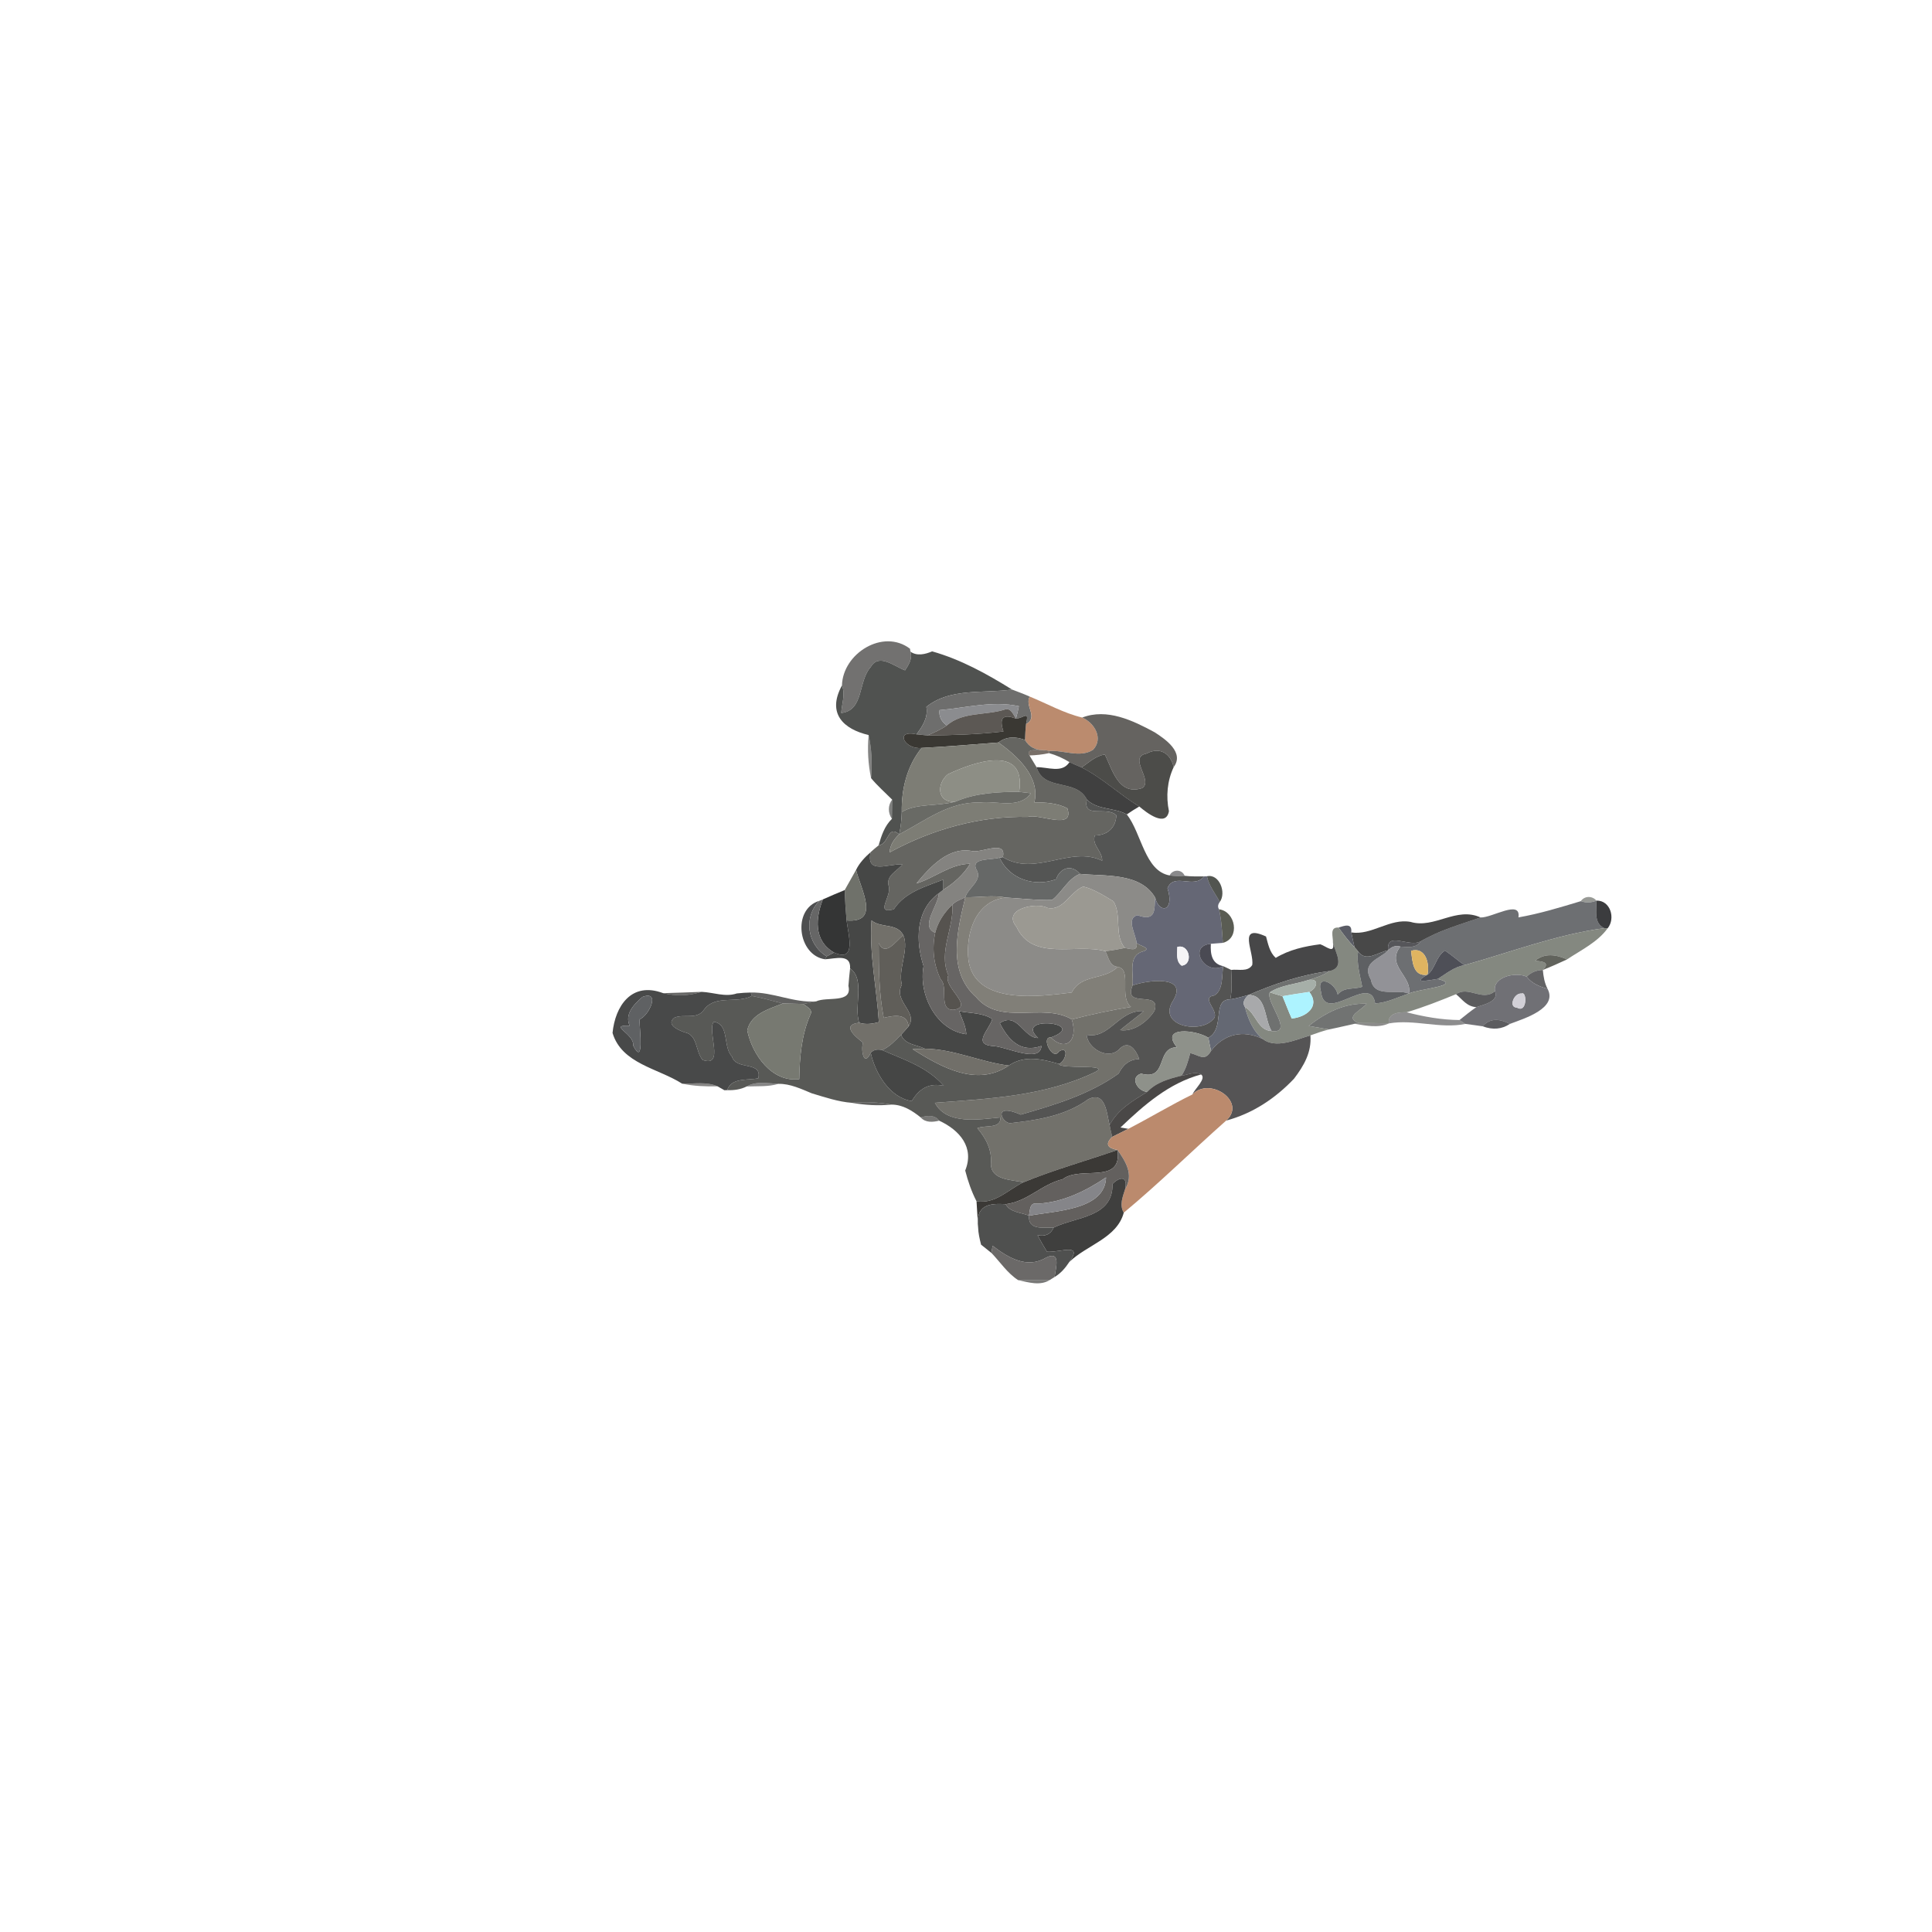 <?xml version="1.0" encoding="UTF-8" ?>
<!DOCTYPE svg PUBLIC "-//W3C//DTD SVG 1.1//EN" "http://www.w3.org/Graphics/SVG/1.1/DTD/svg11.dtd">
<svg width="512pt" height="512pt" viewBox="0 0 512 512" version="1.1" xmlns="http://www.w3.org/2000/svg">
<g id="#6f6e6dfa">
<path fill="#6f6e6d" opacity="0.98" d=" M 223.13 181.65 C 223.33 173.18 234.03 166.47 241.17 171.93 L 241.26 172.68 C 241.86 174.54 240.83 176.16 239.85 177.65 C 237.05 176.64 232.91 173.00 230.76 176.76 C 227.35 180.49 229.02 188.29 222.93 188.95 C 223.08 186.51 224.09 184.03 223.13 181.65 Z" />
</g>
<g id="#14151468">
</g>
<g id="#505250fb">
<path fill="#505250" opacity="1.00" d=" M 241.26 172.68 C 242.99 173.94 245.22 173.39 247.03 172.62 C 254.70 174.80 261.47 178.56 268.21 182.74 C 260.70 183.83 251.83 182.22 245.50 187.32 C 246.00 190.15 244.50 192.43 242.89 194.60 C 236.96 193.27 239.69 198.74 244.24 198.21 C 240.37 202.95 238.86 209.13 238.98 215.19 C 238.92 217.18 238.73 219.16 238.29 221.11 C 235.23 218.43 235.57 223.78 232.84 224.03 C 233.57 221.48 234.41 218.90 236.37 217.00 C 236.39 215.73 236.42 213.19 236.44 211.92 C 234.56 210.03 232.54 208.26 230.84 206.21 C 231.20 202.23 230.98 198.43 230.19 194.79 C 223.67 193.27 219.01 189.18 223.13 181.65 C 224.09 184.03 223.08 186.51 222.93 188.95 C 229.02 188.29 227.35 180.49 230.76 176.76 C 232.91 173.00 237.05 176.64 239.85 177.65 C 240.83 176.16 241.86 174.54 241.26 172.68 Z" />
</g>
<g id="#6e6e6dfd">
<path fill="#6e6e6d" opacity="1.00" d=" M 245.50 187.32 C 251.83 182.22 260.70 183.83 268.21 182.74 C 269.78 183.34 271.36 183.92 272.89 184.60 C 271.48 187.12 275.27 190.06 271.91 191.92 C 272.78 188.10 271.46 190.32 269.23 190.44 C 269.54 189.36 269.80 188.26 270.01 187.15 C 263.05 185.63 255.93 187.60 248.98 188.19 C 248.76 189.88 249.53 191.30 250.91 192.25 C 249.33 193.37 247.55 194.14 245.79 194.90 C 245.06 194.83 243.61 194.68 242.89 194.60 C 244.50 192.43 246.00 190.15 245.50 187.32 Z" />
</g>
<g id="#bb8b6efc">
<path fill="#bb8b6e" opacity="1.00" d=" M 271.91 191.92 C 275.27 190.06 271.48 187.12 272.89 184.60 C 277.51 186.48 281.92 189.00 286.80 190.16 C 290.02 191.55 292.49 195.67 289.69 198.69 C 286.22 200.95 281.85 198.72 278.00 199.02 L 277.26 198.82 C 274.62 198.96 272.75 198.05 271.64 196.10 C 271.70 194.70 271.74 193.31 271.91 191.92 Z" />
</g>
<g id="#8b8c8fff">
<path fill="#8b8c8f" opacity="1.00" d=" M 248.98 188.19 C 255.93 187.60 263.05 185.63 270.01 187.15 C 269.80 188.26 269.54 189.36 269.23 190.44 C 268.44 189.23 267.84 187.36 266.02 188.12 C 261.01 189.61 255.04 188.64 250.91 192.25 C 249.53 191.30 248.76 189.88 248.98 188.19 Z" />
</g>
<g id="#5c5854ff">
<path fill="#5c5854" opacity="1.00" d=" M 250.91 192.25 C 255.04 188.64 261.01 189.61 266.02 188.12 C 267.84 187.36 268.44 189.23 269.23 190.44 C 265.57 189.05 264.80 190.48 265.92 193.85 C 259.25 194.65 252.49 194.83 245.79 194.90 C 247.55 194.14 249.33 193.37 250.91 192.25 Z" />
</g>
<g id="#3a3833ff">
<path fill="#3a3833" opacity="1.00" d=" M 269.23 190.44 C 271.46 190.32 272.78 188.10 271.91 191.92 C 271.74 193.31 271.70 194.70 271.64 196.10 C 269.24 195.18 266.69 195.11 264.59 196.77 C 257.81 197.29 251.03 197.87 244.24 198.21 C 239.69 198.74 236.96 193.27 242.89 194.60 C 243.61 194.68 245.06 194.83 245.79 194.90 C 252.49 194.83 259.25 194.65 265.92 193.85 C 264.80 190.48 265.57 189.05 269.23 190.44 Z" />
</g>
<g id="#62605df9">
<path fill="#62605d" opacity="0.98" d=" M 286.80 190.16 C 293.37 187.62 300.25 190.95 305.97 194.05 C 308.88 195.91 313.93 199.42 311.04 203.29 C 310.19 199.60 307.34 197.84 303.82 199.71 C 298.81 200.68 305.74 206.81 302.70 208.85 C 296.45 210.94 294.79 203.99 292.80 199.95 C 290.39 200.29 288.57 202.06 286.64 203.38 C 285.55 202.93 284.48 202.47 283.42 201.97 C 281.73 200.94 279.92 200.11 278.01 199.59 L 278.00 199.02 C 281.85 198.72 286.22 200.95 289.69 198.69 C 292.49 195.67 290.02 191.55 286.80 190.16 Z" />
</g>
<g id="#1e1d1c8b">
<path fill="#1e1d1c" opacity="0.55" d=" M 230.19 194.79 C 230.98 198.43 231.20 202.23 230.84 206.21 C 230.06 202.51 229.84 198.70 230.19 194.79 Z" />
</g>
<g id="#656561ff">
<path fill="#656561" opacity="1.00" d=" M 264.59 196.77 C 266.69 195.11 269.24 195.18 271.64 196.10 C 272.75 198.05 274.62 198.96 277.26 198.82 C 276.09 199.12 271.57 197.99 272.82 200.20 C 273.44 201.23 274.06 202.27 274.70 203.31 C 276.58 209.82 285.24 206.21 288.03 211.90 C 286.87 217.11 293.39 213.52 295.85 216.08 C 295.68 219.42 293.43 221.35 290.14 221.41 C 289.26 223.95 292.19 225.61 292.09 228.10 C 283.64 223.99 274.38 232.45 265.77 227.14 C 266.78 222.57 260.46 225.91 257.83 225.58 C 251.51 224.21 246.55 229.65 242.87 234.12 C 247.73 232.65 251.78 228.97 257.09 228.91 C 255.34 231.79 252.81 234.03 249.98 235.80 C 249.98 235.13 249.98 233.78 249.98 233.11 C 245.16 235.00 239.86 236.40 236.85 240.99 C 231.63 242.34 236.47 237.49 235.49 234.74 C 234.77 232.01 237.73 230.89 239.15 229.08 C 235.60 228.79 229.42 231.95 230.72 225.83 C 231.41 225.21 232.11 224.60 232.84 224.03 C 235.57 223.78 235.23 218.43 238.29 221.11 C 236.92 222.40 235.86 223.95 235.76 225.89 C 246.94 219.80 259.68 216.18 272.41 216.49 C 275.30 215.48 284.82 220.23 282.86 214.21 C 280.16 212.80 277.08 212.64 274.11 212.64 C 275.75 205.95 269.56 200.28 264.59 196.77 Z" />
</g>
<g id="#7d7d75ff">
<path fill="#7d7d75" opacity="1.00" d=" M 244.24 198.21 C 251.03 197.87 257.81 197.29 264.59 196.77 C 269.56 200.28 275.75 205.95 274.11 212.64 C 277.08 212.64 280.16 212.80 282.86 214.21 C 284.82 220.23 275.30 215.48 272.41 216.49 C 259.68 216.18 246.94 219.80 235.76 225.89 C 235.86 223.95 236.92 222.40 238.29 221.11 C 245.09 217.57 251.50 212.42 259.66 212.68 C 264.07 212.11 270.07 214.55 273.20 210.22 C 272.42 210.12 270.87 209.93 270.09 209.84 C 272.10 196.75 257.35 202.25 251.18 205.20 C 248.12 207.73 248.29 212.84 253.20 212.44 C 248.21 213.76 242.90 212.83 238.98 215.19 C 238.86 209.13 240.37 202.95 244.24 198.21 Z" />
</g>
<g id="#3b2e24ad">
<path fill="#3b2e24" opacity="0.68" d=" M 272.82 200.20 C 271.57 197.99 276.09 199.12 277.26 198.82 L 278.00 199.02 L 278.01 199.59 C 276.30 199.96 274.56 200.15 272.82 200.20 Z" />
</g>
<g id="#494946fa">
<path fill="#494946" opacity="0.98" d=" M 303.82 199.71 C 307.34 197.84 310.19 199.60 311.04 203.29 C 309.32 206.94 308.97 211.06 309.78 214.97 C 309.00 219.36 303.86 215.39 301.92 213.73 C 296.64 210.54 292.17 206.16 286.64 203.38 C 288.57 202.06 290.39 200.29 292.80 199.95 C 294.79 203.99 296.45 210.94 302.70 208.85 C 305.74 206.81 298.81 200.68 303.82 199.71 Z" />
</g>
<g id="#05050434">
</g>
<g id="#8d8e85ff">
<path fill="#8d8e85" opacity="1.00" d=" M 251.18 205.20 C 257.35 202.25 272.10 196.75 270.09 209.84 C 264.34 209.86 258.54 210.15 253.20 212.44 C 248.29 212.84 248.12 207.73 251.18 205.20 Z" />
</g>
<g id="#090909c5">
<path fill="#090909" opacity="0.77" d=" M 283.42 201.97 C 284.48 202.47 285.55 202.93 286.64 203.38 C 292.17 206.16 296.64 210.54 301.92 213.73 C 300.79 214.38 299.69 215.09 298.62 215.83 C 295.25 213.95 290.88 214.73 288.03 211.90 C 285.24 206.21 276.58 209.82 274.70 203.31 C 277.69 203.25 281.47 205.02 283.42 201.97 Z" />
</g>
<g id="#696a65ff">
<path fill="#696a65" opacity="1.00" d=" M 253.20 212.44 C 258.54 210.15 264.34 209.86 270.09 209.84 C 270.87 209.93 272.42 210.12 273.20 210.22 C 270.07 214.55 264.07 212.11 259.66 212.68 C 251.50 212.42 245.09 217.57 238.29 221.11 C 238.73 219.16 238.92 217.18 238.98 215.19 C 242.90 212.83 248.21 213.76 253.20 212.44 Z" />
</g>
<g id="#1c1d1b8e">
<path fill="#1c1d1b" opacity="0.56" d=" M 236.44 211.92 C 236.42 213.19 236.39 215.73 236.37 217.00 C 235.30 215.49 235.26 213.38 236.44 211.92 Z" />
</g>
<g id="#545554fb">
<path fill="#545554" opacity="1.00" d=" M 288.03 211.90 C 290.88 214.73 295.25 213.95 298.62 215.83 C 302.55 220.85 303.37 230.83 309.95 232.00 C 311.27 232.19 312.61 232.23 313.95 232.10 C 315.66 232.30 317.39 232.26 319.11 232.25 C 316.35 235.75 311.19 231.11 309.40 235.38 C 311.41 241.70 307.15 242.18 306.15 237.92 C 302.26 231.16 292.71 232.26 286.18 231.59 C 283.99 228.92 280.89 229.99 279.89 233.01 C 274.17 235.14 267.50 232.99 264.89 227.29 L 265.77 227.14 C 274.38 232.45 283.64 223.99 292.09 228.10 C 292.19 225.61 289.26 223.95 290.14 221.41 C 293.43 221.35 295.68 219.42 295.85 216.08 C 293.39 213.52 286.87 217.11 288.03 211.90 Z" />
</g>
<g id="#848380ff">
<path fill="#848380" opacity="1.00" d=" M 242.87 234.12 C 246.55 229.65 251.51 224.21 257.83 225.58 C 260.46 225.91 266.78 222.57 265.77 227.14 L 264.89 227.29 C 262.68 227.98 257.32 227.28 258.70 230.34 C 260.61 233.28 256.61 235.14 255.82 237.77 C 254.66 238.39 253.30 238.77 252.38 239.75 C 250.26 241.81 248.55 244.28 247.84 247.19 C 243.66 245.58 248.72 239.95 248.81 236.71 C 249.10 236.48 249.69 236.03 249.98 235.80 C 252.81 234.03 255.34 231.79 257.09 228.91 C 251.78 228.97 247.73 232.65 242.87 234.12 Z" />
</g>
<g id="#464746ff">
<path fill="#464746" opacity="1.00" d=" M 226.87 230.52 C 227.77 228.67 229.20 227.18 230.72 225.83 C 229.42 231.95 235.60 228.79 239.15 229.08 C 237.73 230.89 234.77 232.01 235.49 234.74 C 236.47 237.49 231.63 242.34 236.85 240.99 C 239.86 236.40 245.16 235.00 249.98 233.11 C 249.98 233.78 249.98 235.13 249.98 235.80 C 249.69 236.03 249.10 236.48 248.81 236.71 C 242.59 241.21 242.61 249.44 244.76 256.05 C 243.34 263.56 248.17 273.09 256.09 274.08 C 255.95 271.91 254.94 269.97 254.18 267.98 C 257.12 268.55 260.39 268.36 262.98 270.05 C 262.22 272.81 257.69 276.65 262.87 277.19 C 266.18 277.11 275.70 282.07 275.99 277.19 C 270.31 279.18 267.13 275.38 264.95 271.14 C 269.69 267.97 271.24 275.17 275.12 275.07 C 268.34 268.88 289.03 271.06 278.49 274.94 C 275.74 274.67 278.99 281.37 280.64 278.63 C 283.39 276.98 282.50 281.18 280.66 281.96 C 276.17 280.66 271.49 279.53 267.34 282.39 C 259.79 281.44 252.78 278.01 245.10 277.92 C 242.96 276.86 239.63 276.82 238.81 274.19 C 239.50 273.48 240.16 272.74 240.79 271.97 C 243.40 268.18 236.60 265.29 239.01 260.98 C 237.88 256.83 241.01 251.72 239.39 247.84 C 237.60 244.50 233.54 246.07 230.96 243.92 C 230.35 252.98 232.34 261.87 232.91 270.86 C 231.20 271.34 229.42 271.59 227.70 271.04 C 226.19 266.63 229.38 259.54 225.28 256.64 C 225.51 252.72 221.57 254.04 218.65 254.22 L 219.07 253.44 C 219.56 253.19 220.54 252.68 221.03 252.43 C 227.07 255.20 224.82 247.74 224.35 243.92 C 233.48 244.71 228.04 235.56 226.87 230.52 Z" />
</g>
<g id="#666867ff">
<path fill="#666867" opacity="1.00" d=" M 258.70 230.34 C 257.32 227.28 262.68 227.98 264.89 227.29 C 267.50 232.99 274.17 235.14 279.89 233.01 C 280.89 229.99 283.99 228.92 286.18 231.59 C 282.96 232.91 281.48 236.43 278.83 238.49 C 274.72 238.62 270.62 238.09 266.53 237.86 C 262.99 237.14 259.39 237.87 255.82 237.77 C 256.61 235.14 260.61 233.28 258.70 230.34 Z" />
</g>
<g id="#6c6e67f9">
<path fill="#6c6e67" opacity="0.98" d=" M 223.85 235.88 C 224.88 234.10 225.85 232.30 226.87 230.52 C 228.04 235.56 233.48 244.71 224.35 243.92 C 224.11 241.24 223.94 238.56 223.85 235.88 Z" />
</g>
<g id="#19191c81">
<path fill="#19191c" opacity="0.51" d=" M 309.95 232.00 C 310.77 230.31 313.25 230.31 313.95 232.10 C 312.61 232.23 311.27 232.19 309.95 232.00 Z" />
</g>
<g id="#8c8b88ff">
<path fill="#8c8b88" opacity="1.00" d=" M 278.83 238.49 C 281.48 236.43 282.96 232.91 286.18 231.59 C 292.71 232.26 302.26 231.16 306.15 237.92 C 305.81 240.41 306.72 244.51 301.44 242.54 C 298.27 243.40 301.07 247.65 301.21 249.91 C 301.58 252.30 299.56 251.42 298.10 251.22 C 295.16 247.72 297.37 242.66 295.08 238.86 C 292.54 237.36 289.97 235.65 287.08 234.95 C 283.58 236.30 281.86 241.50 277.57 240.60 C 274.66 238.99 265.44 240.89 269.37 245.60 C 273.69 254.92 285.02 249.90 292.93 252.07 C 293.79 253.66 294.00 256.05 296.23 256.22 C 292.66 259.86 286.56 258.01 284.01 263.03 C 275.73 264.02 258.34 266.58 256.64 254.39 C 255.86 247.32 258.57 238.70 266.53 237.86 C 270.62 238.09 274.72 238.62 278.83 238.49 Z" />
</g>
<g id="#656775ff">
<path fill="#656775" opacity="1.00" d=" M 319.11 232.25 L 319.85 232.22 C 320.38 234.76 322.05 236.78 323.26 239.02 C 322.74 239.71 322.67 240.36 323.05 240.97 C 323.72 243.87 323.87 246.89 324.07 249.87 C 323.28 249.93 321.68 250.05 320.89 250.12 C 314.69 250.65 319.21 258.66 324.17 256.04 C 323.75 258.57 324.25 262.37 321.80 263.81 C 317.75 264.37 323.87 268.30 321.35 270.28 C 317.82 274.05 306.42 271.81 311.00 264.98 C 314.79 258.41 304.20 259.69 300.15 261.15 C 300.45 257.78 298.82 253.12 303.07 252.08 C 305.28 251.25 301.93 250.62 301.21 249.91 C 301.07 247.65 298.27 243.40 301.44 242.54 C 306.72 244.51 305.81 240.41 306.15 237.92 C 307.15 242.18 311.41 241.70 309.40 235.38 C 311.19 231.11 316.35 235.75 319.11 232.25 M 312.00 250.95 C 312.01 252.64 311.55 254.74 313.14 255.91 C 316.30 255.63 315.26 250.03 312.00 250.95 Z" />
</g>
<g id="#343832d9">
<path fill="#343832" opacity="0.85" d=" M 319.85 232.22 C 323.15 231.47 325.06 236.60 323.26 239.02 C 322.05 236.78 320.38 234.76 319.85 232.22 Z" />
</g>
<g id="#9b9992ff">
<path fill="#9b9992" opacity="1.00" d=" M 277.57 240.60 C 281.86 241.50 283.58 236.30 287.08 234.95 C 289.97 235.65 292.54 237.36 295.08 238.86 C 297.37 242.66 295.16 247.72 298.10 251.22 C 296.39 251.57 294.67 251.88 292.93 252.07 C 285.02 249.90 273.69 254.92 269.37 245.60 C 265.44 240.89 274.66 238.99 277.57 240.60 Z" />
</g>
<g id="#343535fc">
<path fill="#343535" opacity="1.00" d=" M 218.07 238.35 C 219.98 237.50 221.90 236.67 223.85 235.88 C 223.94 238.56 224.11 241.24 224.35 243.92 C 224.82 247.74 227.07 255.20 221.03 252.43 C 215.50 249.27 216.19 243.09 218.07 238.35 Z" />
</g>
<g id="#676564ff">
<path fill="#676564" opacity="1.00" d=" M 244.76 256.05 C 242.61 249.44 242.59 241.21 248.81 236.71 C 248.72 239.95 243.66 245.58 247.84 247.19 C 246.93 251.43 247.43 255.65 249.30 259.57 C 251.41 261.46 248.52 267.88 252.79 267.60 C 258.37 266.72 249.67 261.44 251.33 258.46 C 248.58 252.27 252.86 245.90 252.38 239.75 C 253.30 238.77 254.66 238.39 255.82 237.77 C 253.72 246.57 250.93 257.37 258.70 264.28 C 265.23 272.00 276.33 265.59 284.04 270.15 C 285.85 276.04 282.23 278.71 278.49 274.94 C 289.03 271.06 268.34 268.88 275.12 275.07 C 271.24 275.17 269.69 267.97 264.95 271.14 C 267.13 275.38 270.31 279.18 275.99 277.19 C 275.70 282.07 266.18 277.11 262.87 277.19 C 257.69 276.65 262.22 272.81 262.98 270.05 C 260.39 268.36 257.12 268.55 254.18 267.98 C 254.94 269.97 255.95 271.91 256.09 274.08 C 248.17 273.09 243.34 263.56 244.76 256.05 Z" />
</g>
<g id="#817f78ff">
<path fill="#817f78" opacity="1.00" d=" M 255.82 237.77 C 259.39 237.87 262.99 237.14 266.53 237.86 C 258.57 238.70 255.86 247.32 256.64 254.39 C 258.34 266.58 275.73 264.02 284.01 263.03 C 286.56 258.01 292.66 259.86 296.23 256.22 C 300.10 257.00 296.44 264.11 299.71 266.85 C 294.44 267.71 289.21 268.81 284.04 270.15 C 276.33 265.59 265.23 272.00 258.70 264.28 C 250.93 257.37 253.72 246.57 255.82 237.77 Z" />
</g>
<g id="#34373081">
<path fill="#343730" opacity="0.51" d=" M 418.92 238.82 C 419.91 237.38 421.95 237.35 423.07 238.67 C 421.71 239.25 420.32 239.30 418.92 238.82 Z" />
</g>
<g id="#28292ad2">
<path fill="#28292a" opacity="0.82" d=" M 218.65 254.22 C 211.47 253.24 209.80 240.95 217.13 238.73 C 212.86 243.09 213.91 250.31 219.07 253.44 L 218.65 254.22 Z" />
</g>
<g id="#666666fe">
<path fill="#666666" opacity="1.00" d=" M 217.13 238.73 L 218.07 238.35 C 216.19 243.09 215.50 249.27 221.03 252.43 C 220.54 252.68 219.56 253.19 219.07 253.44 C 213.91 250.31 212.86 243.09 217.13 238.73 Z" />
</g>
<g id="#6d6f72fb">
<path fill="#6d6f72" opacity="1.00" d=" M 402.40 243.12 C 408.00 242.14 413.47 240.47 418.92 238.82 C 420.32 239.30 421.71 239.25 423.07 238.67 C 423.14 241.35 422.29 244.62 425.14 245.97 C 412.47 247.68 400.38 252.33 388.06 255.78 C 386.33 254.52 384.71 253.11 382.94 251.90 C 380.53 253.43 380.43 256.67 378.30 258.31 C 378.92 255.40 377.84 250.86 373.95 251.97 C 374.31 254.76 374.41 258.88 378.30 258.31 C 373.90 260.73 378.39 259.85 381.02 259.42 C 387.99 261.25 375.96 262.03 373.36 263.30 C 374.39 258.76 367.17 255.88 371.10 250.86 C 373.01 250.95 375.28 251.39 376.47 249.47 C 381.42 246.56 386.97 245.00 392.37 243.14 C 395.40 243.26 403.15 238.26 402.40 243.12 Z" />
</g>
<g id="#28292be7">
<path fill="#28292b" opacity="0.91" d=" M 423.07 238.67 C 426.78 238.56 428.18 243.39 426.05 246.00 L 425.14 245.97 C 422.29 244.62 423.14 241.35 423.07 238.67 Z" />
</g>
<g id="#56534fff">
<path fill="#56534f" opacity="1.00" d=" M 252.38 239.75 C 252.86 245.90 248.58 252.27 251.33 258.46 C 249.67 261.44 258.37 266.72 252.79 267.60 C 248.52 267.88 251.41 261.46 249.30 259.57 C 247.43 255.65 246.93 251.43 247.84 247.19 C 248.55 244.28 250.26 241.81 252.38 239.75 Z" />
</g>
<g id="#3d4035da">
<path fill="#3d4035" opacity="0.85" d=" M 323.05 240.97 C 327.44 241.52 328.75 248.63 324.07 249.87 C 323.87 246.89 323.72 243.87 323.05 240.97 Z" />
</g>
<g id="#050505b9">
<path fill="#050505" opacity="0.73" d=" M 373.83 244.32 C 380.14 246.19 385.93 240.18 392.37 243.14 C 386.97 245.00 381.42 246.56 376.47 249.47 C 373.49 251.19 367.29 246.62 367.88 251.84 C 365.17 252.30 361.99 255.16 359.90 252.11 C 359.67 251.84 359.20 251.31 358.97 251.04 C 358.66 249.72 358.37 248.41 358.10 247.09 C 363.41 247.98 368.38 243.26 373.83 244.32 Z" />
</g>
<g id="#72706aff">
<path fill="#72706a" opacity="1.00" d=" M 230.96 243.92 C 233.54 246.07 237.60 244.50 239.39 247.84 C 237.49 249.25 234.64 253.76 232.86 249.91 C 232.89 256.53 232.91 263.21 234.20 269.74 C 237.15 269.03 240.35 268.56 240.79 271.97 C 240.16 272.74 239.50 273.48 238.81 274.19 C 237.28 275.72 235.80 277.40 233.78 278.28 C 232.50 277.97 231.49 278.21 230.75 279.00 C 228.94 282.91 228.10 278.35 228.70 276.31 C 226.59 274.67 222.87 271.56 227.70 271.04 C 229.42 271.59 231.20 271.34 232.91 270.86 C 232.34 261.87 230.35 252.98 230.96 243.92 Z" />
</g>
<g id="#4c4f58ea">
<path fill="#4c4f58" opacity="0.92" d=" M 354.73 245.81 C 356.32 245.31 358.36 244.51 358.10 247.09 C 358.37 248.41 358.66 249.72 358.97 251.04 C 357.39 249.44 356.03 247.63 354.73 245.81 Z" />
</g>
<g id="#848880fd">
<path fill="#848880" opacity="1.00" d=" M 353.24 249.80 C 353.33 248.26 352.24 245.65 354.73 245.81 C 356.03 247.63 357.39 249.44 358.97 251.04 C 359.20 251.31 359.67 251.84 359.90 252.11 C 359.48 255.31 360.39 258.39 361.00 261.51 C 358.74 262.28 356.25 261.47 354.50 263.57 C 353.93 260.43 348.66 257.89 350.09 262.89 C 351.13 271.68 363.24 257.68 364.43 265.92 C 367.56 265.74 370.42 264.27 373.36 263.30 C 375.96 262.03 387.99 261.25 381.02 259.42 C 383.27 258.03 385.36 256.23 388.06 255.78 C 400.38 252.33 412.47 247.68 425.14 245.97 L 426.05 246.00 C 423.39 249.69 418.98 251.78 415.27 254.26 C 412.49 252.97 409.32 252.47 406.82 254.62 C 408.81 254.78 410.87 255.00 408.87 257.05 C 407.23 257.10 405.74 257.65 404.59 258.84 C 401.72 257.53 395.55 258.79 396.18 262.68 C 392.83 265.50 389.18 261.17 385.86 263.47 C 381.56 265.23 377.23 266.95 372.77 268.26 C 370.80 268.21 367.63 268.46 368.09 271.21 C 365.38 271.14 362.67 271.10 359.98 271.10 C 356.12 269.51 360.89 267.73 362.16 266.00 C 356.29 265.78 351.29 268.36 346.82 271.88 C 348.16 272.11 350.84 272.58 352.18 272.81 C 350.52 273.25 348.88 273.79 347.27 274.39 C 343.34 275.55 338.10 278.00 334.65 275.35 C 332.02 273.21 330.76 270.04 329.91 266.86 C 332.89 268.47 333.23 273.08 336.99 273.24 C 343.15 274.06 335.28 265.38 336.50 262.98 C 337.61 263.34 338.74 263.68 339.87 264.00 C 340.72 265.96 341.43 267.98 342.32 269.92 C 346.09 269.58 349.98 266.76 346.98 262.87 C 348.88 262.04 349.93 259.23 346.81 259.69 C 348.75 259.13 350.66 258.46 352.36 257.34 C 356.51 256.40 353.94 252.50 353.24 249.80 Z" />
</g>
<g id="#605e59ff">
<path fill="#605e59" opacity="1.00" d=" M 239.39 247.84 C 241.01 251.72 237.88 256.83 239.01 260.98 C 236.60 265.29 243.40 268.18 240.79 271.97 C 240.35 268.56 237.15 269.03 234.20 269.74 C 232.91 263.21 232.89 256.53 232.86 249.91 C 234.64 253.76 237.49 249.25 239.39 247.84 Z" />
</g>
<g id="#040405ba">
<path fill="#040405" opacity="0.73" d=" M 331.85 255.75 C 332.44 252.35 327.73 244.62 335.51 248.18 C 336.07 250.18 336.45 252.37 338.08 253.85 C 341.67 251.67 345.76 250.77 349.88 250.24 C 351.44 250.75 353.85 253.03 353.24 249.80 C 353.94 252.50 356.51 256.40 352.36 257.34 C 344.91 258.28 337.73 260.72 330.86 263.68 C 329.27 264.13 327.67 264.56 326.04 264.83 C 326.56 262.26 326.37 259.63 326.27 257.04 C 328.14 256.78 330.65 257.66 331.85 255.75 Z" />
</g>
<g id="#424246e4">
<path fill="#424246" opacity="0.89" d=" M 367.88 251.84 C 367.29 246.62 373.49 251.19 376.47 249.47 C 375.28 251.39 373.01 250.95 371.10 250.86 C 369.84 250.46 368.76 250.92 367.88 251.84 Z" />
</g>
<g id="#72716bff">
<path fill="#72716b" opacity="1.00" d=" M 301.21 249.91 C 301.93 250.62 305.28 251.25 303.07 252.08 C 298.82 253.12 300.45 257.78 300.15 261.15 C 297.49 267.51 307.86 262.17 305.95 267.88 C 304.15 270.67 300.51 273.54 296.84 272.99 C 298.90 271.26 301.08 269.68 303.14 267.95 C 296.47 267.50 294.06 275.49 287.98 274.22 C 288.22 277.92 293.94 281.22 296.82 277.82 C 299.32 275.54 301.13 278.47 301.92 280.68 C 299.25 280.71 297.56 282.24 296.44 284.52 C 288.72 290.04 279.51 292.80 270.51 295.39 C 262.75 292.01 265.62 297.83 267.78 297.64 C 274.99 296.83 282.38 295.70 288.35 291.34 C 293.03 288.95 293.28 295.11 294.05 298.16 C 294.25 299.20 294.49 300.24 294.75 301.28 C 292.74 303.23 293.57 304.30 296.16 304.75 C 287.83 307.64 279.35 309.99 271.18 313.34 C 268.12 312.60 262.76 312.81 262.59 308.56 C 262.95 304.77 261.31 301.67 259.00 298.98 C 261.15 298.06 265.23 299.27 265.14 296.13 C 259.56 296.63 250.92 298.24 247.75 292.25 C 262.24 291.16 276.82 290.52 290.14 284.15 C 294.82 281.81 280.89 283.47 280.66 281.96 C 282.50 281.18 283.39 276.98 280.64 278.63 C 278.99 281.37 275.74 274.67 278.49 274.94 C 282.23 278.71 285.85 276.04 284.04 270.15 C 289.21 268.81 294.44 267.71 299.71 266.85 C 296.44 264.11 300.10 257.00 296.23 256.22 C 294.00 256.05 293.79 253.66 292.93 252.07 C 294.67 251.88 296.39 251.57 298.10 251.22 C 299.56 251.42 301.58 252.30 301.21 249.91 Z" />
</g>
<g id="#32323de0">
<path fill="#32323d" opacity="0.88" d=" M 324.17 256.04 C 319.21 258.66 314.69 250.65 320.89 250.12 C 320.73 252.81 321.12 255.44 324.17 256.04 Z" />
</g>
<g id="#929297ff">
<path fill="#929297" opacity="1.00" d=" M 367.88 251.84 C 368.76 250.92 369.84 250.46 371.10 250.86 C 367.17 255.88 374.39 258.76 373.36 263.30 C 369.98 262.01 364.20 264.58 363.30 259.63 C 360.65 254.97 365.69 254.17 367.88 251.84 Z" />
</g>
<g id="#f5f4f6ff">
<path fill="#f5f4f6" opacity="1.00" d=" M 312.00 250.95 C 315.26 250.03 316.30 255.63 313.14 255.91 C 311.55 254.74 312.01 252.64 312.00 250.95 Z" />
</g>
<g id="#5e6063fc">
<path fill="#5e6063" opacity="1.00" d=" M 359.90 252.11 C 361.99 255.16 365.17 252.30 367.88 251.84 C 365.69 254.17 360.65 254.97 363.30 259.63 C 364.20 264.58 369.98 262.01 373.36 263.30 C 370.42 264.27 367.56 265.74 364.43 265.92 C 363.24 257.68 351.13 271.68 350.09 262.89 C 348.66 257.89 353.93 260.43 354.50 263.57 C 356.25 261.47 358.74 262.28 361.00 261.51 C 360.39 258.39 359.48 255.31 359.90 252.11 Z" />
</g>
<g id="#dfb461ff">
<path fill="#dfb461" opacity="1.00" d=" M 373.95 251.97 C 377.84 250.86 378.92 255.40 378.30 258.31 C 374.41 258.88 374.31 254.76 373.95 251.97 Z" />
</g>
<g id="#4e4f57ff">
<path fill="#4e4f57" opacity="1.00" d=" M 378.30 258.31 C 380.43 256.67 380.53 253.43 382.94 251.90 C 384.71 253.11 386.33 254.52 388.06 255.78 C 385.36 256.23 383.27 258.03 381.02 259.42 C 378.39 259.85 373.90 260.73 378.30 258.31 Z" />
</g>
<g id="#565851ee">
<path fill="#565851" opacity="0.93" d=" M 406.82 254.62 C 409.32 252.47 412.49 252.97 415.27 254.26 C 413.15 255.25 411.03 256.19 408.87 257.05 C 410.87 255.00 408.81 254.78 406.82 254.62 Z" />
</g>
<g id="#0d0d0c62">
</g>
<g id="#545453fe">
<path fill="#545453" opacity="1.00" d=" M 324.17 256.04 C 324.70 256.29 325.75 256.79 326.27 257.04 C 326.37 259.63 326.56 262.26 326.04 264.83 C 321.05 264.89 324.76 272.54 320.23 275.01 C 316.94 272.90 307.26 271.86 311.89 277.54 C 306.18 277.53 309.60 286.51 302.40 284.52 C 299.29 285.49 301.47 289.19 304.02 289.37 C 300.19 291.74 296.25 293.98 294.05 298.16 C 293.28 295.11 293.03 288.95 288.35 291.34 C 282.38 295.70 274.99 296.83 267.78 297.64 C 265.62 297.83 262.75 292.01 270.51 295.39 C 279.51 292.80 288.72 290.04 296.44 284.52 C 297.56 282.24 299.25 280.71 301.92 280.68 C 301.13 278.47 299.32 275.54 296.82 277.82 C 293.94 281.22 288.22 277.92 287.98 274.22 C 294.06 275.49 296.47 267.50 303.14 267.95 C 301.08 269.68 298.90 271.26 296.84 272.99 C 300.51 273.54 304.15 270.67 305.95 267.88 C 307.86 262.17 297.49 267.51 300.15 261.15 C 304.20 259.69 314.79 258.41 311.00 264.98 C 306.42 271.81 317.82 274.05 321.35 270.28 C 323.87 268.30 317.75 264.37 321.80 263.81 C 324.25 262.37 323.75 258.57 324.17 256.04 Z" />
</g>
<g id="#585956fd">
<path fill="#585956" opacity="1.00" d=" M 225.28 256.64 C 229.38 259.54 226.19 266.63 227.70 271.04 C 222.87 271.56 226.59 274.67 228.70 276.31 C 228.10 278.35 228.94 282.91 230.75 279.00 C 231.94 284.44 235.80 290.92 241.63 291.79 C 243.49 288.67 246.06 286.85 250.13 287.76 C 245.65 282.66 239.50 280.83 233.78 278.28 C 235.80 277.40 237.28 275.72 238.81 274.19 C 239.63 276.82 242.96 276.86 245.10 277.92 C 244.29 277.95 242.66 278.01 241.84 278.04 C 249.33 282.73 258.81 288.19 267.34 282.39 C 271.49 279.53 276.17 280.66 280.66 281.96 C 280.89 283.47 294.82 281.81 290.14 284.15 C 276.82 290.52 262.24 291.16 247.75 292.25 C 250.92 298.24 259.56 296.63 265.14 296.13 C 265.23 299.27 261.15 298.06 259.00 298.98 C 261.31 301.67 262.95 304.77 262.59 308.56 C 262.76 312.81 268.12 312.60 271.18 313.34 C 267.09 315.29 263.87 319.11 258.79 318.36 C 257.46 315.77 256.51 313.01 255.79 310.20 C 258.27 304.11 254.37 299.52 248.89 296.99 C 247.74 295.39 245.65 295.60 244.01 296.14 C 241.77 294.34 239.24 292.73 236.26 292.73 C 232.77 292.08 229.27 291.93 225.76 292.26 C 222.10 291.98 218.62 290.78 215.13 289.74 C 212.31 288.58 209.43 287.18 206.32 287.23 C 203.44 287.11 200.45 286.43 197.86 287.93 C 196.26 288.73 194.49 288.97 192.71 288.90 C 193.87 285.49 198.16 286.35 200.96 285.76 C 202.09 281.11 194.97 283.72 193.97 279.96 C 191.50 277.43 193.42 271.45 189.16 270.78 C 187.30 273.12 192.16 283.07 186.20 280.89 C 184.26 278.58 184.94 274.20 181.38 273.56 C 179.80 272.99 176.45 271.56 178.67 269.73 C 181.09 268.57 184.74 270.36 186.58 267.57 C 189.56 263.51 195.21 266.06 199.25 263.94 C 202.02 264.45 204.70 265.22 207.44 265.94 C 203.83 267.39 198.95 268.68 198.03 273.08 C 199.32 279.44 204.55 286.93 211.81 285.98 C 211.92 280.13 212.40 274.26 214.77 268.87 C 215.52 267.46 213.70 266.80 212.92 266.06 C 214.04 265.85 215.16 265.62 216.27 265.38 C 219.12 264.02 225.95 266.03 224.84 261.28 C 224.96 259.73 225.10 258.18 225.28 256.64 Z" />
</g>
<g id="#6c6e6df9">
<path fill="#6c6e6d" opacity="0.98" d=" M 330.86 263.68 C 337.73 260.72 344.91 258.28 352.36 257.34 C 350.66 258.46 348.75 259.13 346.81 259.69 C 343.41 260.85 339.56 261.00 336.50 262.98 C 335.28 265.38 343.15 274.06 336.99 273.24 C 334.99 270.02 335.74 263.64 330.86 263.68 Z" />
</g>
<g id="#464649d5">
<path fill="#464649" opacity="0.84" d=" M 404.59 258.84 C 405.74 257.65 407.23 257.10 408.87 257.05 C 409.02 258.77 409.31 260.50 410.12 262.05 C 408.02 261.47 405.94 260.63 404.59 258.84 Z" />
</g>
<g id="#6d6d72fa">
<path fill="#6d6d72" opacity="0.98" d=" M 396.18 262.68 C 395.55 258.79 401.72 257.53 404.59 258.84 C 405.94 260.63 408.02 261.47 410.12 262.05 C 412.83 267.18 404.09 269.87 400.13 271.35 C 397.06 269.75 394.66 269.96 392.92 271.98 C 391.38 271.77 389.86 271.53 388.33 271.35 C 387.95 271.09 387.18 270.57 386.79 270.32 C 388.25 269.15 389.69 267.96 391.24 266.91 C 393.14 266.25 397.37 265.40 396.18 262.68 M 403.27 263.30 C 401.17 263.05 399.72 267.03 401.98 267.01 C 404.74 268.70 404.68 262.62 403.27 263.30 Z" />
</g>
<g id="#a6afa8ff">
<path fill="#a6afa8" opacity="1.00" d=" M 336.50 262.98 C 339.56 261.00 343.41 260.85 346.81 259.69 C 349.93 259.23 348.88 262.04 346.98 262.87 C 344.60 263.21 342.23 263.59 339.87 264.00 C 338.74 263.68 337.61 263.34 336.50 262.98 Z" />
</g>
<g id="#10100f73">
</g>
<g id="#3f3f41d9">
<path fill="#3f3f41" opacity="0.85" d=" M 385.86 263.47 C 389.18 261.17 392.83 265.50 396.18 262.68 C 397.37 265.40 393.14 266.25 391.24 266.91 C 388.67 266.73 387.57 264.86 385.86 263.47 Z" />
</g>
<g id="#454646fa">
<path fill="#454646" opacity="0.98" d=" M 162.33 273.74 C 163.01 266.71 167.29 260.01 175.76 263.20 C 179.19 264.03 182.58 263.92 185.94 262.85 C 189.05 262.98 192.19 264.31 195.27 263.27 C 196.50 263.13 197.73 263.05 198.97 263.03 L 199.25 263.94 C 195.21 266.06 189.56 263.51 186.58 267.57 C 184.74 270.36 181.09 268.57 178.67 269.73 C 176.45 271.56 179.80 272.99 181.38 273.56 C 184.94 274.20 184.26 278.58 186.20 280.89 C 192.16 283.07 187.30 273.12 189.16 270.78 C 193.42 271.45 191.50 277.43 193.97 279.96 C 194.97 283.72 202.09 281.11 200.96 285.76 C 198.16 286.35 193.87 285.49 192.71 288.90 L 191.96 288.92 C 191.51 288.66 190.63 288.16 190.18 287.90 C 187.26 286.59 183.87 287.26 180.77 287.18 C 174.40 283.10 164.77 281.93 162.33 273.74 M 170.26 264.20 C 168.05 266.09 165.48 268.71 166.87 271.83 C 160.92 271.60 168.18 273.88 167.81 277.11 C 170.69 282.67 169.57 273.07 169.44 270.17 C 172.03 269.18 175.14 262.35 170.26 264.20 Z" />
</g>
<g id="#181816a9">
<path fill="#181816" opacity="0.66" d=" M 175.76 263.20 C 179.16 263.09 182.54 263.00 185.94 262.85 C 182.58 263.92 179.19 264.03 175.76 263.20 Z" />
</g>
<g id="#1a1a18ae">
<path fill="#1a1a18" opacity="0.68" d=" M 198.97 263.03 C 204.89 262.88 210.30 265.82 216.27 265.38 C 215.16 265.62 214.04 265.85 212.92 266.06 C 211.09 266.03 209.27 266.00 207.44 265.94 C 204.70 265.22 202.02 264.45 199.25 263.94 L 198.97 263.03 Z" />
</g>
<g id="#adf3ffff">
<path fill="#adf3ff" opacity="1.00" d=" M 339.87 264.00 C 342.23 263.59 344.60 263.21 346.98 262.87 C 349.98 266.76 346.09 269.58 342.32 269.92 C 341.43 267.98 340.72 265.96 339.87 264.00 Z" />
</g>
<g id="#d2d0d7ff">
<path fill="#d2d0d7" opacity="1.00" d=" M 403.27 263.30 C 404.68 262.62 404.74 268.70 401.98 267.01 C 399.72 267.03 401.17 263.05 403.27 263.30 Z" />
</g>
<g id="#5f6163ff">
<path fill="#5f6163" opacity="1.00" d=" M 170.26 264.20 C 175.14 262.35 172.03 269.18 169.44 270.17 C 169.57 273.07 170.69 282.67 167.81 277.11 C 168.18 273.88 160.92 271.60 166.87 271.83 C 165.48 268.71 168.05 266.09 170.26 264.20 Z" />
</g>
<g id="#646873fe">
<path fill="#646873" opacity="1.00" d=" M 326.04 264.83 C 327.67 264.56 329.27 264.13 330.86 263.68 C 329.93 264.57 329.10 265.59 329.91 266.86 C 330.76 270.04 332.02 273.21 334.65 275.35 C 329.36 272.78 324.34 274.05 320.95 278.48 C 320.67 277.33 320.43 276.17 320.23 275.01 C 324.76 272.54 321.05 264.89 326.04 264.83 Z" />
</g>
<g id="#a8a9abff">
<path fill="#a8a9ab" opacity="1.00" d=" M 330.86 263.68 C 335.74 263.64 334.99 270.02 336.99 273.24 C 333.23 273.08 332.89 268.47 329.91 266.86 C 329.10 265.59 329.93 264.57 330.86 263.68 Z" />
</g>
<g id="#06060526">
</g>
<g id="#777971ff">
<path fill="#777971" opacity="1.00" d=" M 207.44 265.94 C 209.27 266.00 211.09 266.03 212.92 266.06 C 213.70 266.80 215.52 267.46 214.77 268.87 C 212.40 274.26 211.92 280.13 211.81 285.98 C 204.55 286.93 199.32 279.44 198.03 273.08 C 198.95 268.68 203.83 267.39 207.44 265.94 Z" />
</g>
<g id="#6b6d6cf6">
<path fill="#6b6d6c" opacity="0.96" d=" M 346.82 271.88 C 351.29 268.36 356.29 265.78 362.16 266.00 C 360.89 267.73 356.12 269.51 359.98 271.10 L 358.99 271.31 C 356.72 271.80 354.46 272.36 352.18 272.81 C 350.84 272.58 348.16 272.11 346.82 271.88 Z" />
</g>
<g id="#40404196">
<path fill="#404041" opacity="0.59" d=" M 368.09 271.21 C 367.63 268.46 370.80 268.21 372.77 268.26 C 377.36 269.45 382.03 270.28 386.79 270.32 C 387.18 270.57 387.95 271.09 388.33 271.35 C 381.69 272.72 374.82 270.05 368.09 271.21 Z" />
</g>
<g id="#25252386">
<path fill="#252523" opacity="0.53" d=" M 358.99 271.31 L 359.98 271.10 C 362.67 271.10 365.38 271.14 368.09 271.21 C 365.19 272.52 361.99 271.80 358.99 271.31 Z" />
</g>
<g id="#343438cd">
<path fill="#343438" opacity="0.80" d=" M 392.92 271.98 C 394.66 269.96 397.06 269.75 400.13 271.35 C 398.00 272.77 395.60 272.98 392.92 271.98 Z" />
</g>
<g id="#8e918afe">
<path fill="#8e918a" opacity="1.00" d=" M 311.89 277.54 C 307.26 271.86 316.94 272.90 320.23 275.01 C 320.43 276.17 320.67 277.33 320.95 278.48 C 319.24 281.52 317.77 279.54 315.42 279.10 C 314.88 281.18 314.30 283.27 313.10 285.08 C 309.81 285.87 306.43 286.82 304.02 289.37 C 301.47 289.19 299.29 285.49 302.40 284.52 C 309.60 286.51 306.18 277.53 311.89 277.54 Z" />
</g>
<g id="#555455fc">
<path fill="#555455" opacity="1.00" d=" M 320.95 278.48 C 324.34 274.05 329.36 272.78 334.65 275.35 C 338.10 278.00 343.34 275.55 347.27 274.39 C 347.63 278.89 345.50 282.49 342.92 285.88 C 337.93 291.13 331.94 295.10 324.94 296.97 C 330.50 291.97 320.59 285.21 316.00 290.04 C 316.66 288.49 319.80 285.81 318.30 284.74 C 316.63 283.85 314.81 284.86 313.10 285.08 C 314.30 283.27 314.88 281.18 315.42 279.10 C 317.77 279.54 319.24 281.52 320.95 278.48 Z" />
</g>
<g id="#454645ff">
<path fill="#454645" opacity="1.00" d=" M 230.75 279.00 C 231.49 278.21 232.50 277.97 233.78 278.28 C 239.50 280.83 245.65 282.66 250.13 287.76 C 246.06 286.85 243.49 288.67 241.63 291.79 C 235.80 290.92 231.94 284.44 230.75 279.00 Z" />
</g>
<g id="#716f69ff">
<path fill="#716f69" opacity="1.00" d=" M 241.84 278.04 C 242.66 278.01 244.29 277.95 245.10 277.92 C 252.78 278.01 259.79 281.44 267.34 282.39 C 258.81 288.19 249.33 282.73 241.84 278.04 Z" />
</g>
<g id="#120f0ec1">
<path fill="#120f0e" opacity="0.76" d=" M 313.10 285.08 C 314.81 284.86 316.63 283.85 318.30 284.74 C 309.78 287.03 303.16 292.86 296.93 298.80 C 297.46 298.89 298.50 299.07 299.02 299.15 C 297.61 299.89 296.16 300.56 294.75 301.28 C 294.49 300.24 294.25 299.20 294.05 298.16 C 296.25 293.98 300.19 291.74 304.02 289.37 C 306.43 286.82 309.81 285.87 313.10 285.08 Z" />
</g>
<g id="#06040332">
</g>
<g id="#2523218c">
<path fill="#252321" opacity="0.55" d=" M 180.77 287.18 C 183.87 287.26 187.26 286.59 190.18 287.90 C 187.04 287.94 183.85 287.85 180.77 287.18 Z" />
</g>
<g id="#2424238c">
<path fill="#242423" opacity="0.55" d=" M 197.86 287.93 C 200.45 286.43 203.44 287.11 206.32 287.23 C 203.58 288.06 200.68 287.80 197.86 287.93 Z" />
</g>
<g id="#00000012">
</g>
<g id="#bb8a6dfc">
<path fill="#bb8a6d" opacity="1.00" d=" M 316.00 290.04 C 320.59 285.21 330.50 291.97 324.94 296.97 C 315.84 305.04 307.17 313.60 297.81 321.38 C 296.60 319.33 297.53 317.18 298.17 315.13 C 300.54 311.23 298.28 307.81 296.16 304.75 C 293.57 304.30 292.74 303.23 294.75 301.28 C 296.16 300.56 297.61 299.89 299.02 299.15 C 304.73 296.21 310.23 292.87 316.00 290.04 Z" />
</g>
<g id="#0000001e">
</g>
<g id="#292928bc">
<path fill="#292928" opacity="0.74" d=" M 225.76 292.26 C 229.27 291.93 232.77 292.08 236.26 292.73 C 232.75 293.08 229.22 292.87 225.76 292.26 Z" />
</g>
<g id="#2b2b28a3">
<path fill="#2b2b28" opacity="0.64" d=" M 244.01 296.14 C 245.65 295.60 247.74 295.39 248.89 296.99 C 247.23 297.40 245.24 297.57 244.01 296.14 Z" />
</g>
<g id="#373532fa">
<path fill="#373532" opacity="0.98" d=" M 271.18 313.34 C 279.35 309.99 287.83 307.64 296.16 304.75 C 297.44 314.12 286.38 308.83 281.65 312.49 C 275.84 313.94 272.48 318.35 266.51 319.13 C 261.85 318.79 258.53 319.51 259.21 325.27 C 259.11 323.54 258.89 320.08 258.79 318.36 C 263.87 319.11 267.09 315.29 271.18 313.34 Z" />
</g>
<g id="#63605eff">
<path fill="#63605e" opacity="1.00" d=" M 296.16 304.75 C 298.28 307.81 300.54 311.23 298.17 315.13 C 298.94 311.66 296.83 311.73 294.82 313.77 C 295.04 322.70 285.10 322.44 279.25 325.31 C 276.18 325.28 272.48 326.02 272.69 322.17 C 279.83 320.86 292.83 320.69 293.12 312.02 C 287.75 315.65 281.57 318.66 275.00 318.98 C 272.81 318.52 272.99 320.66 272.69 322.17 C 270.59 321.27 267.73 321.36 266.51 319.13 C 272.48 318.35 275.84 313.94 281.65 312.49 C 286.38 308.83 297.44 314.12 296.16 304.75 Z" />
</g>
<g id="#858589ff">
<path fill="#858589" opacity="1.00" d=" M 275.00 318.98 C 281.57 318.66 287.75 315.65 293.12 312.02 C 292.83 320.69 279.83 320.86 272.69 322.17 C 272.99 320.66 272.81 318.52 275.00 318.98 Z" />
</g>
<g id="#3f3f3efb">
<path fill="#3f3f3e" opacity="1.00" d=" M 294.82 313.77 C 296.83 311.73 298.94 311.66 298.17 315.13 C 297.53 317.18 296.60 319.33 297.81 321.38 C 296.00 328.13 287.99 329.94 283.38 334.43 C 287.14 329.21 280.97 331.97 277.46 331.72 C 276.58 330.27 275.72 328.82 274.96 327.31 C 276.90 327.76 278.41 327.15 279.25 325.31 C 285.10 322.44 295.04 322.70 294.82 313.77 Z" />
</g>
<g id="#4f504ffc">
<path fill="#4f504f" opacity="1.00" d=" M 259.21 325.27 C 258.53 319.51 261.85 318.79 266.51 319.13 C 267.73 321.36 270.59 321.27 272.69 322.17 C 272.48 326.02 276.18 325.28 279.25 325.31 C 278.41 327.15 276.90 327.76 274.96 327.31 C 275.72 328.82 276.58 330.27 277.46 331.72 C 280.97 331.97 287.14 329.21 283.38 334.43 C 282.35 336.00 281.11 337.46 279.47 338.42 C 279.79 336.06 281.25 331.32 277.21 333.29 C 272.16 336.34 267.10 333.25 263.05 330.15 C 262.97 330.62 262.82 331.57 262.74 332.04 C 261.83 331.29 260.91 330.56 259.99 329.85 C 259.62 328.34 259.25 326.82 259.21 325.27 Z" />
</g>
<g id="#686665fa">
<path fill="#686665" opacity="0.98" d=" M 263.05 330.15 C 267.10 333.25 272.16 336.34 277.21 333.29 C 281.25 331.32 279.79 336.06 279.47 338.42 C 279.15 338.62 278.51 339.02 278.19 339.22 C 275.39 339.23 272.60 339.23 269.81 339.24 C 266.95 337.39 265.06 334.46 262.74 332.04 C 262.82 331.57 262.97 330.62 263.05 330.15 Z" />
</g>
<g id="#333231a9">
<path fill="#333231" opacity="0.66" d=" M 269.81 339.24 C 272.60 339.23 275.39 339.23 278.19 339.22 C 275.66 340.83 272.49 339.83 269.81 339.24 Z" />
</g>
</svg>

